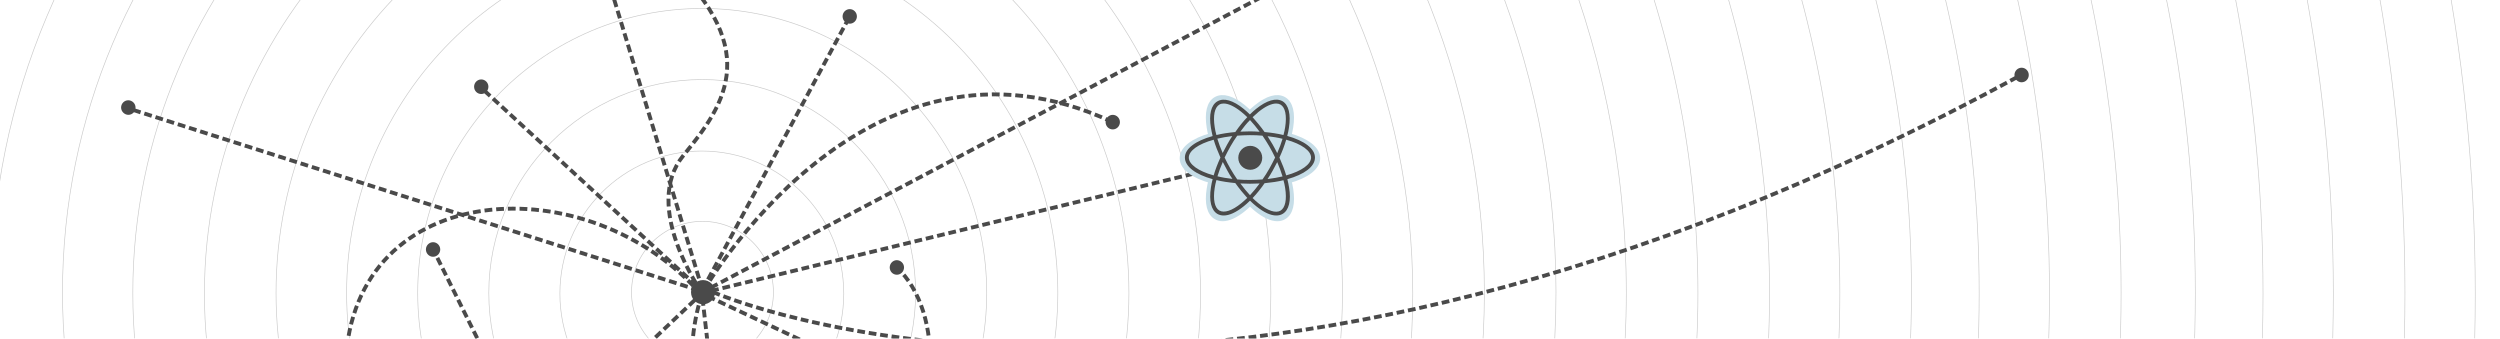 <?xml version="1.0" encoding="UTF-8"?>
<svg width="1920px" height="260px" viewBox="0 0 1920 260" version="1.1" xmlns="http://www.w3.org/2000/svg" xmlns:xlink="http://www.w3.org/1999/xlink">
    <!-- Generator: Sketch 41.2 (35397) - http://www.bohemiancoding.com/sketch -->
    <title>Conference_Header</title>
    <desc>Created with Sketch.</desc>
    <defs></defs>
    <g id="Page-1" stroke="none" stroke-width="1" fill="none" fill-rule="evenodd">
        <g id="Conference_Header">
            <g transform="translate(-824, -1143)" id="Symbols">
                <g>
                    <g id="Conference_Header">
                        <g id="Conference_header_NoText">
                            <g id="Welcome">
                                <g id="Group_4_">
                                    <g id="dashed-Clipped" transform="translate(918, 1019)" stroke-width="3" stroke="#4A4A4A">
                                        <g id="dashed">
                                            <g id="Group">
                                                <g>
                                                    <path d="M445.5,346.5 L557.4,138.8" id="Stroke-12" stroke-dasharray="5.934,2.967"></path>
                                                    <path d="M445.5,346.5 L358.2,59.6" id="Stroke-15" stroke-dasharray="6.053,3.026"></path>
                                                    <path d="M447.5,349.5 L273.5,189.5" id="Stroke-18" stroke-dasharray="5.98,2.99"></path>
                                                    <path d="M445.3,349 C445.3,349 398.3,283.1 430.9,243.3 C463.5,203.5 494.2,159.8 411.3,86.7" id="Stroke-29" stroke-dasharray="6,3"></path>
                                                    <path d="M444,349.1 L1104.5,0.5" id="Stroke-12_1_" stroke-dasharray="5.934,2.967"></path>
                                                    <path d="M439.6,354.4 L170.2,609.9" id="Stroke-3" stroke-dasharray="5.958,2.979"></path>
                                                    <path d="M449.5,351.5 L588.8,417" id="Stroke-9" stroke-dasharray="6.007,3.004"></path>
                                                    <path d="M470.5,573 L445.3,351 C358.4,250.5 177.4,260 171.4,403.2" id="Stroke-21" stroke-dasharray="5.987,2.994"></path>
                                                    <path d="M237.9,314 L662.1,1168.9 C1104.8,1459.6 1538.3,944.2 1491.4,611.2" id="Stroke-21_1_" stroke-dasharray="5.987,2.994"></path>
                                                    <path d="M760.5,217.8 C569.9,128.4 445.3,349 445.3,349 C410.7,458.7 500.1,516.1 567.3,485.4 C634.5,454.7 630.6,362 594.7,329.4" id="Stroke-25" stroke-dasharray="6,3"></path>
                                                    <path d="M442.7,347 L0.9,206.1" id="Stroke-27" stroke-dasharray="6,3"></path>
                                                    <path d="M443.5,349.5 L867.5,246.5" id="Stroke-6" stroke-dasharray="5.953,2.976"></path>
                                                    <path d="M453.3,348.2 C453.3,348.2 837.5,519.5 1457.6,181.9" id="Path-655" stroke-dasharray="5.95,2.92"></path>
                                                </g>
                                            </g>
                                        </g>
                                    </g>
                                    <g id="dots" transform="translate(917, 1150)" fill="#4A4A4A">
                                        <g id="Group_1_">
                                            <g id="Group">
                                                <path d="M11.1,75.6 C11.1,78.7 8.6,81.2 5.6,81.2 C2.6,81.2 0,78.6 0,75.6 C0,72.5 2.5,70 5.5,70 C8.5,70 11.1,72.5 11.1,75.6" id="Fill-35"></path>
                                                <path d="M565.1,5.6 C565.1,8.7 562.6,11.2 559.6,11.2 C556.5,11.2 554.1,8.7 554.1,5.6 C554.1,2.5 556.6,0 559.6,0 C562.6,0 565.1,2.5 565.1,5.6" id="Fill-35_1_"></path>
                                                <path d="M1465.1,50.6 C1465.1,53.7 1462.6,56.2 1459.6,56.2 C1456.6,56.2 1454.1,53.7 1454.1,50.6 C1454.1,47.5 1456.6,45 1459.6,45 C1462.6,45 1465.1,47.5 1465.1,50.6" id="Fill-35_2_"></path>
                                                <path d="M245.1,184.6 C245.1,187.7 242.6,190.2 239.6,190.2 C236.6,190.2 234.1,187.7 234.1,184.6 C234.1,181.5 236.6,179 239.6,179 C242.6,179 245.1,181.5 245.1,184.6" id="Fill-35_3_"></path>
                                                <path d="M456.2,217.4 C456.2,222.5 452.1,226.7 446.9,226.7 C441.8,226.7 437.7,222.6 437.7,217.4 C437.7,212.3 441.8,208.1 446.9,208.1 C452.1,208.1 456.2,212.3 456.2,217.4" id="Fill-31"></path>
                                                <path d="M601.3,198.4 C601.3,201.5 598.8,204 595.8,204 C592.7,204 590.3,201.5 590.3,198.4 C590.3,195.3 592.8,192.8 595.8,192.8 C598.8,192.9 601.3,195.3 601.3,198.4" id="Fill-45"></path>
                                                <path d="M767.1,86.8 C767.1,89.9 764.6,92.4 761.6,92.4 C758.5,92.4 756.1,89.9 756.1,86.8 C756.1,83.7 758.6,81.2 761.6,81.2 C764.6,81.2 767.1,83.7 767.1,86.8" id="Fill-35_4_"></path>
                                            </g>
                                        </g>
                                    </g>
                                    <g id="circles-Clipped" stroke-width="0.5" stroke="#4A4A4A" opacity="0.3">
                                        <g id="circles">
                                            <g id="Group_2_">
                                                <g id="Group">
                                                    <path d="M1746,1368.5 C1746,1579.7 1574.7,1751 1363.5,1751 C1152.3,1751 981,1579.8 981,1368.5 C981,1157.2 1152.2,986 1363.5,986 C1574.8,986 1746,1157.3 1746,1368.5 L1746,1368.5 Z" id="Stroke-57"></path>
                                                    <path d="M1691,1368 C1691,1549.1 1544.4,1696 1363.5,1696 C1182.6,1696 1036,1549.2 1036,1368 C1036,1186.8 1182.6,1040 1363.5,1040 C1544.4,1040 1691,1186.9 1691,1368 L1691,1368 Z" id="Stroke-57_1_"></path>
                                                    <path d="M1636.4,1368 C1636.4,1518.8 1514.1,1641.1 1363.3,1641.1 C1212.5,1641.1 1090.2,1518.8 1090.2,1368 C1090.2,1217.2 1212.5,1094.9 1363.3,1094.9 C1514.1,1094.9 1636.4,1217.1 1636.4,1368 L1636.4,1368 Z" id="Stroke-59"></path>
                                                    <path d="M1581.8,1368 C1581.8,1488.7 1484,1586.5 1363.3,1586.5 C1242.6,1586.5 1144.8,1488.7 1144.8,1368 C1144.8,1247.3 1242.6,1149.5 1363.3,1149.5 C1484,1149.5 1581.8,1247.3 1581.8,1368 L1581.8,1368 Z" id="Stroke-61"></path>
                                                    <path d="M1800,1368 C1800,1609.3 1604.3,1805 1363,1805 C1121.7,1805 926,1609.3 926,1368 C926,1126.7 1121.6,931 1363,931 C1604.4,931 1800,1126.7 1800,1368 L1800,1368 Z" id="Stroke-57_2_"></path>
                                                    <path d="M1964,1368 C1964,1699.9 1694.9,1969 1363,1969 C1031.1,1969 762,1699.9 762,1368 C762,1036.1 1031.1,767 1363,767 C1694.9,767 1964,1036.1 1964,1368 L1964,1368 Z" id="Stroke-57_3_"></path>
                                                    <path d="M1909,1368.5 C1909,1670.3 1664.5,1915 1363,1915 C1061.5,1915 817,1670.3 817,1368.5 C817,1066.7 1061.4,822 1363,822 C1664.6,822 1909,1066.7 1909,1368.5 L1909,1368.5 Z" id="Stroke-57_4_"></path>
                                                    <path d="M1855,1367.5 C1855,1638.9 1634.9,1859 1363.5,1859 C1092.1,1859 872,1638.9 872,1367.5 C872,1096.1 1092,876 1363.5,876 C1635,876 1855,1096.1 1855,1367.5 L1855,1367.5 Z" id="Stroke-57_5_"></path>
                                                    <path d="M2019,1367.5 C2019,1729.5 1725.5,2023 1363.5,2023 C1001.5,2023 708,1729.5 708,1367.5 C708,1005.5 1001.5,712 1363.5,712 C1725.5,712 2019,1005.5 2019,1367.5 L2019,1367.5 Z" id="Stroke-57_6_"></path>
                                                    <path d="M2073,1368 C2073,1760.1 1755.1,2078 1363,2078 C970.9,2078 653,1760.1 653,1368 C653,975.9 970.9,658 1363,658 C1755.1,658 2073,975.9 2073,1368 L2073,1368 Z" id="Stroke-57_7_"></path>
                                                    <path d="M2128,1368 C2128,1790.5 1785.7,2133 1363.5,2133 C941.3,2133 599,1790.5 599,1368 C599,945.5 941.3,603 1363.5,603 C1785.7,603 2128,945.5 2128,1368 L2128,1368 Z" id="Stroke-57_8_"></path>
                                                    <path d="M2183,1368.5 C2183,1821.1 1816.1,2188 1363.5,2188 C910.9,2188 544,1821.1 544,1368.5 C544,915.9 910.9,549 1363.5,549 C1816.1,549 2183,915.9 2183,1368.5 L2183,1368.5 Z" id="Stroke-57_9_"></path>
                                                    <path d="M2237,1368 C2237,1850.7 1845.7,2242 1363,2242 C880.3,2242 489,1850.7 489,1368 C489,885.3 880.3,494 1363,494 C1845.7,494 2237,885.3 2237,1368 L2237,1368 Z" id="Stroke-57_10_"></path>
                                                    <path d="M2292,1367.5 C2292,1880.3 1876.3,2296 1363.5,2296 C850.7,2296 435,1880.3 435,1367.5 C435,854.7 850.7,439 1363.5,439 C1876.3,439 2292,854.7 2292,1367.5 L2292,1367.5 Z" id="Stroke-57_11_"></path>
                                                    <path d="M2398,1368.5 C2398,1943.1 1934.4,2409 1362.5,2409 C790.6,2409 327,1943.1 327,1368.5 C327,793.9 790.6,328 1362.5,328 C1934.4,328 2398,793.9 2398,1368.5 L2398,1368.5 Z" id="Stroke-57_12_"></path>
                                                    <path d="M2344,1368.5 C2344,1912.8 1904.8,2354 1363,2354 C821.2,2354 382,1912.8 382,1368.5 C382,824.2 821.2,383 1363,383 C1904.8,383 2344,824.2 2344,1368.5 L2344,1368.5 Z" id="Stroke-57_13_"></path>
                                                    <path d="M1363.3,1531.9 C1272.8,1531.9 1199.4,1458.5 1199.4,1368 C1199.4,1277.5 1272.8,1204.1 1363.3,1204.1 C1453.8,1204.1 1527.2,1277.5 1527.2,1368 C1527.1,1458.5 1453.8,1531.9 1363.3,1531.9 Z" id="Stroke-63"></path>
                                                    <path d="M1418,1367.5 C1418,1397.6 1393.6,1422 1363.5,1422 C1333.4,1422 1309,1397.6 1309,1367.5 C1309,1337.4 1333.4,1313 1363.5,1313 C1393.6,1313 1418,1337.4 1418,1367.5 L1418,1367.5 Z" id="Stroke-57_14_"></path>
                                                    <path d="M1472,1368.5 C1472,1429 1423.2,1478 1363,1478 C1302.8,1478 1254,1429 1254,1368.5 C1254,1308 1302.8,1259 1363,1259 C1423.2,1259 1472,1308 1472,1368.5 L1472,1368.5 Z" id="Stroke-57_15_"></path>
                                                    <path d="M2725,1369 C2725,2125.1 2115,2738 1362.5,2738 C610,2738 0,2125.1 0,1369 C0,612.9 610,0 1362.5,0 C2115,0 2725,612.9 2725,1369 L2725,1369 Z" id="Stroke-57_16_"></path>
                                                    <path d="M2671,1368 C2671,2093.7 2085.4,2682 1363,2682 C640.6,2682 55,2093.7 55,1368 C55,642.3 640.6,54 1363,54 C2085.4,54 2671,642.3 2671,1368 L2671,1368 Z" id="Stroke-57_17_"></path>
                                                    <path d="M2616,1368.5 C2616,2064.1 2054.8,2628 1362.5,2628 C670.2,2628 109,2064.1 109,1368.5 C109,672.9 670.2,109 1362.5,109 C2054.8,109 2616,672.9 2616,1368.5 L2616,1368.5 Z" id="Stroke-57_18_"></path>
                                                    <path d="M2562,1368.5 C2562,2033.7 2025.2,2573 1363,2573 C700.8,2573 164,2033.7 164,1368.5 C164,703.3 700.8,164 1363,164 C2025.2,164 2562,703.3 2562,1368.5 L2562,1368.5 Z" id="Stroke-57_19_"></path>
                                                    <path d="M2510,1368 C2510,2001.5 1996.5,2515 1363,2515 C729.5,2515 216,2001.5 216,1368 C216,734.5 729.5,221 1363,221 C1996.5,221 2510,734.5 2510,1368 L2510,1368 Z" id="Stroke-57_20_"></path>
                                                    <path d="M2453,1368 C2453,1972.7 1965,2463 1363,2463 C761,2463 273,1972.7 273,1368 C273,763.3 761,273 1363,273 C1965,273 2453,763.3 2453,1368 L2453,1368 Z" id="Stroke-57_21_"></path>
                                                </g>
                                            </g>
                                        </g>
                                    </g>
                                    <g id="React-Clipped" transform="translate(1732, 1218)">
                                        <g id="React">
                                            <g id="Group_3_">
                                                <g id="Group">
                                                    <g>
                                                        <path d="M103.9,46.5 C103.9,39.2 95.2,33 81.8,29.2 C82.4,26.9 82.8,24.7 83.2,22.6 C84.9,11.8 83,4.2 77.9,1.3 C72.8,-1.6 65.4,0.5 56.9,7.4 C55.2,8.7 53.6,10.3 51.9,11.9 C50.2,10.3 48.6,8.8 46.9,7.4 C38.4,0.5 31,-1.6 25.9,1.3 C20.8,4.2 19,11.8 20.7,22.6 C21,24.7 21.5,26.9 22.1,29.2 C8.7,32.9 0,39.2 0,46.5 C0,53.8 8.7,60 22.1,63.7 C21.5,66 21,68.2 20.7,70.3 C19,81.1 20.9,88.7 26,91.6 C27.5,92.5 29.2,92.9 31,92.9 C35.5,92.9 41,90.4 47,85.5 C48.7,84.2 50.3,82.6 52,81 C53.7,82.6 55.3,84.1 57,85.5 C63,90.4 68.5,92.9 73,92.9 C74.8,92.9 76.5,92.5 78,91.6 C83.1,88.7 84.9,81.1 83.2,70.3 C82.9,68.2 82.4,66 81.8,63.7 C95.2,60 103.9,53.7 103.9,46.5" id="Fill-1" fill="#C6DDE7"></path>
                                                        <path d="M103.9,46.5 C103.9,39.2 95.2,33 81.8,29.2 C82.4,26.9 82.8,24.7 83.2,22.6 C84.9,11.8 83,4.2 77.9,1.3 C72.8,-1.6 65.4,0.5 56.9,7.4 C55.2,8.7 53.6,10.3 51.9,11.9 C50.2,10.3 48.6,8.8 46.9,7.4 C38.4,0.5 31,-1.6 25.9,1.3 C20.8,4.2 19,11.8 20.7,22.6 C21,24.7 21.5,26.9 22.1,29.2 C8.7,32.9 0,39.2 0,46.5 C0,53.8 8.7,60 22.1,63.7 C21.5,66 21,68.2 20.7,70.3 C19,81.1 20.9,88.7 26,91.6 C27.5,92.5 29.2,92.9 31,92.9 C35.5,92.9 41,90.4 47,85.5 C48.7,84.2 50.3,82.6 52,81 C53.7,82.6 55.3,84.1 57,85.5 C63,90.4 68.5,92.9 73,92.9 C74.8,92.9 76.5,92.5 78,91.6 C83.1,88.7 84.9,81.1 83.2,70.3 C82.9,68.2 82.4,66 81.8,63.7 C95.2,60 103.9,53.7 103.9,46.5 L103.9,46.5 Z" id="Stroke-3_1_" stroke="#C6DDE7" stroke-width="4"></path>
                                                        <g transform="translate(2, 1)" fill="#4A4A4A">
                                                            <g id="Group-5">
                                                                <g id="Fill-3-Clipped">
                                                                    <path d="M99.9,45 C99.9,38.1 91.6,32 78.6,28.4 C79.2,26.2 79.6,24.1 79.9,22.1 C81.5,11.8 79.7,4.5 74.9,1.7 C70,-1 62.9,1 54.7,7.6 C53.1,8.9 51.5,10.3 49.9,11.9 C48.3,10.3 46.7,8.9 45.1,7.6 C37,1 29.9,-1 25,1.8 C20.1,4.6 18.3,11.9 20,22.2 C20.3,24.2 20.8,26.3 21.3,28.5 C8.3,32.1 0,38.1 0,45 C0,51.9 8.3,58 21.3,61.6 C20.7,63.8 20.3,65.9 20,67.9 C18.4,78.2 20.2,85.5 25,88.3 C26.4,89.1 28,89.5 29.8,89.5 C34.1,89.5 39.4,87.1 45.2,82.4 C46.8,81.1 48.4,79.7 50,78.1 C51.6,79.7 53.2,81.1 54.8,82.4 C60.6,87.1 65.8,89.5 70.2,89.5 C72,89.5 73.6,89.1 75,88.3 C79.9,85.5 81.7,78.2 80,67.9 C79.7,65.9 79.2,63.8 78.7,61.6 C91.6,58 99.9,52 99.9,45 M56.6,9.9 C61.8,5.7 66.5,3.5 70.1,3.5 C71.4,3.5 72.5,3.8 73.4,4.3 C77.1,6.4 78.4,12.8 77,21.7 C76.7,23.6 76.3,25.6 75.7,27.7 C71.3,26.6 66.4,25.9 61.2,25.4 C58.2,21.2 55.1,17.4 52,14 C53.6,12.5 55.1,11.2 56.6,9.9 M64.8,53.6 C63.2,56.5 61.4,59.2 59.6,61.8 C56.5,62 53.3,62.2 49.9,62.2 C46.5,62.2 43.3,62.1 40.2,61.8 C38.4,59.2 36.7,56.5 35,53.6 C33.4,50.7 31.8,47.9 30.5,45 C31.9,42.1 33.4,39.3 35,36.4 C36.6,33.5 38.4,30.8 40.2,28.2 C43.3,28 46.5,27.8 49.9,27.8 C53.3,27.8 56.5,27.9 59.6,28.2 C61.4,30.8 63.1,33.5 64.8,36.4 C66.4,39.3 68,42.1 69.3,45 C67.9,47.9 66.4,50.7 64.8,53.6 M70.9,48.5 C72.5,52.2 73.9,55.9 75,59.5 C71.5,60.3 67.7,61 63.5,61.5 C64.8,59.5 66.2,57.3 67.4,55.1 C68.6,52.9 69.8,50.7 70.9,48.5 M50,73.9 C47.5,71.2 45,68.2 42.6,64.9 C45,65 47.5,65.1 50,65.1 C52.5,65.1 55,65 57.4,64.9 C55,68.2 52.5,71.2 50,73.9 M36.5,61.4 C32.3,60.9 28.5,60.3 25,59.4 C26.1,55.9 27.4,52.2 29.1,48.4 C30.2,50.6 31.4,52.8 32.6,55 C33.8,57.3 35.1,59.4 36.5,61.4 M29,41.5 C27.4,37.8 26,34.1 24.9,30.5 C28.4,29.7 32.2,29 36.4,28.5 C35.1,30.5 33.7,32.7 32.5,34.9 C31.3,37.2 30.1,39.3 29,41.5 M50,16.2 C52.5,18.9 55,21.9 57.4,25.2 C55,25 52.5,24.9 50,24.9 C47.5,24.9 45,25 42.6,25.1 C44.9,21.9 47.4,18.8 50,16.2 M67.4,35 C66.1,32.8 64.8,30.7 63.5,28.6 C67.7,29.1 71.5,29.7 75,30.6 C73.9,34.1 72.6,37.8 70.9,41.6 C69.8,39.3 68.6,37.2 67.4,35 M22.9,21.7 C21.5,12.8 22.8,6.5 26.5,4.3 C27.5,3.7 28.6,3.5 29.8,3.5 C33.4,3.5 38.1,5.7 43.3,9.9 C44.8,11.1 46.4,12.5 47.9,14 C44.7,17.3 41.6,21.2 38.7,25.4 C33.5,25.9 28.6,26.6 24.2,27.7 C23.6,25.7 23.2,23.6 22.9,21.7 M3,45 C3,39.9 10.1,34.6 22.1,31.3 C23.4,35.7 25.2,40.3 27.3,45 C25.1,49.7 23.4,54.3 22.1,58.7 C10.1,55.4 3,50.1 3,45 M43.3,80.1 C36.3,85.8 30.2,87.8 26.5,85.7 C22.8,83.6 21.5,77.2 22.9,68.3 C23.2,66.4 23.6,64.4 24.2,62.3 C28.6,63.4 33.5,64.1 38.7,64.6 C41.7,68.8 44.8,72.6 47.9,76 C46.3,77.5 44.8,78.9 43.3,80.1 M77,68.4 C78.4,77.3 77.1,83.6 73.4,85.8 C69.7,87.9 63.6,85.9 56.6,80.2 C55.1,79 53.5,77.6 52,76.1 C55.2,72.8 58.3,68.9 61.2,64.7 C66.4,64.2 71.3,63.5 75.7,62.4 C76.3,64.4 76.7,66.4 77,68.4 M77.8,58.7 C76.5,54.3 74.7,49.7 72.6,45 C74.8,40.3 76.5,35.7 77.8,31.3 C89.8,34.6 96.9,39.9 96.9,45 C96.9,50.1 89.8,55.4 77.8,58.7" id="Fill-3"></path>
                                                                </g>
                                                            </g>
                                                            <path d="M50.2,36 C45.1,36 41,40.1 41,45.2 C41,50.3 45.1,54.4 50.2,54.4 C55.3,54.4 59.4,50.3 59.4,45.2 C59.4,40.1 55.2,36 50.2,36" id="Fill-1_1_"></path>
                                                        </g>
                                                    </g>
                                                </g>
                                            </g>
                                        </g>
                                    </g>
                                    <g id="Fill-35-Clipped" transform="translate(1188, 1204)" fill="#4A4A4A">
                                        <path d="M11.1,5.6 C11.1,8.7 8.6,11.2 5.6,11.2 C2.5,11.2 0.1,8.7 0.1,5.6 C0.1,2.5 2.6,0 5.6,0 C8.6,0 11.1,2.5 11.1,5.6" id="Fill-35_5_"></path>
                                    </g>
                                </g>
                            </g>
                        </g>
                    </g>
                </g>
            </g>
        </g>
    </g>
</svg>